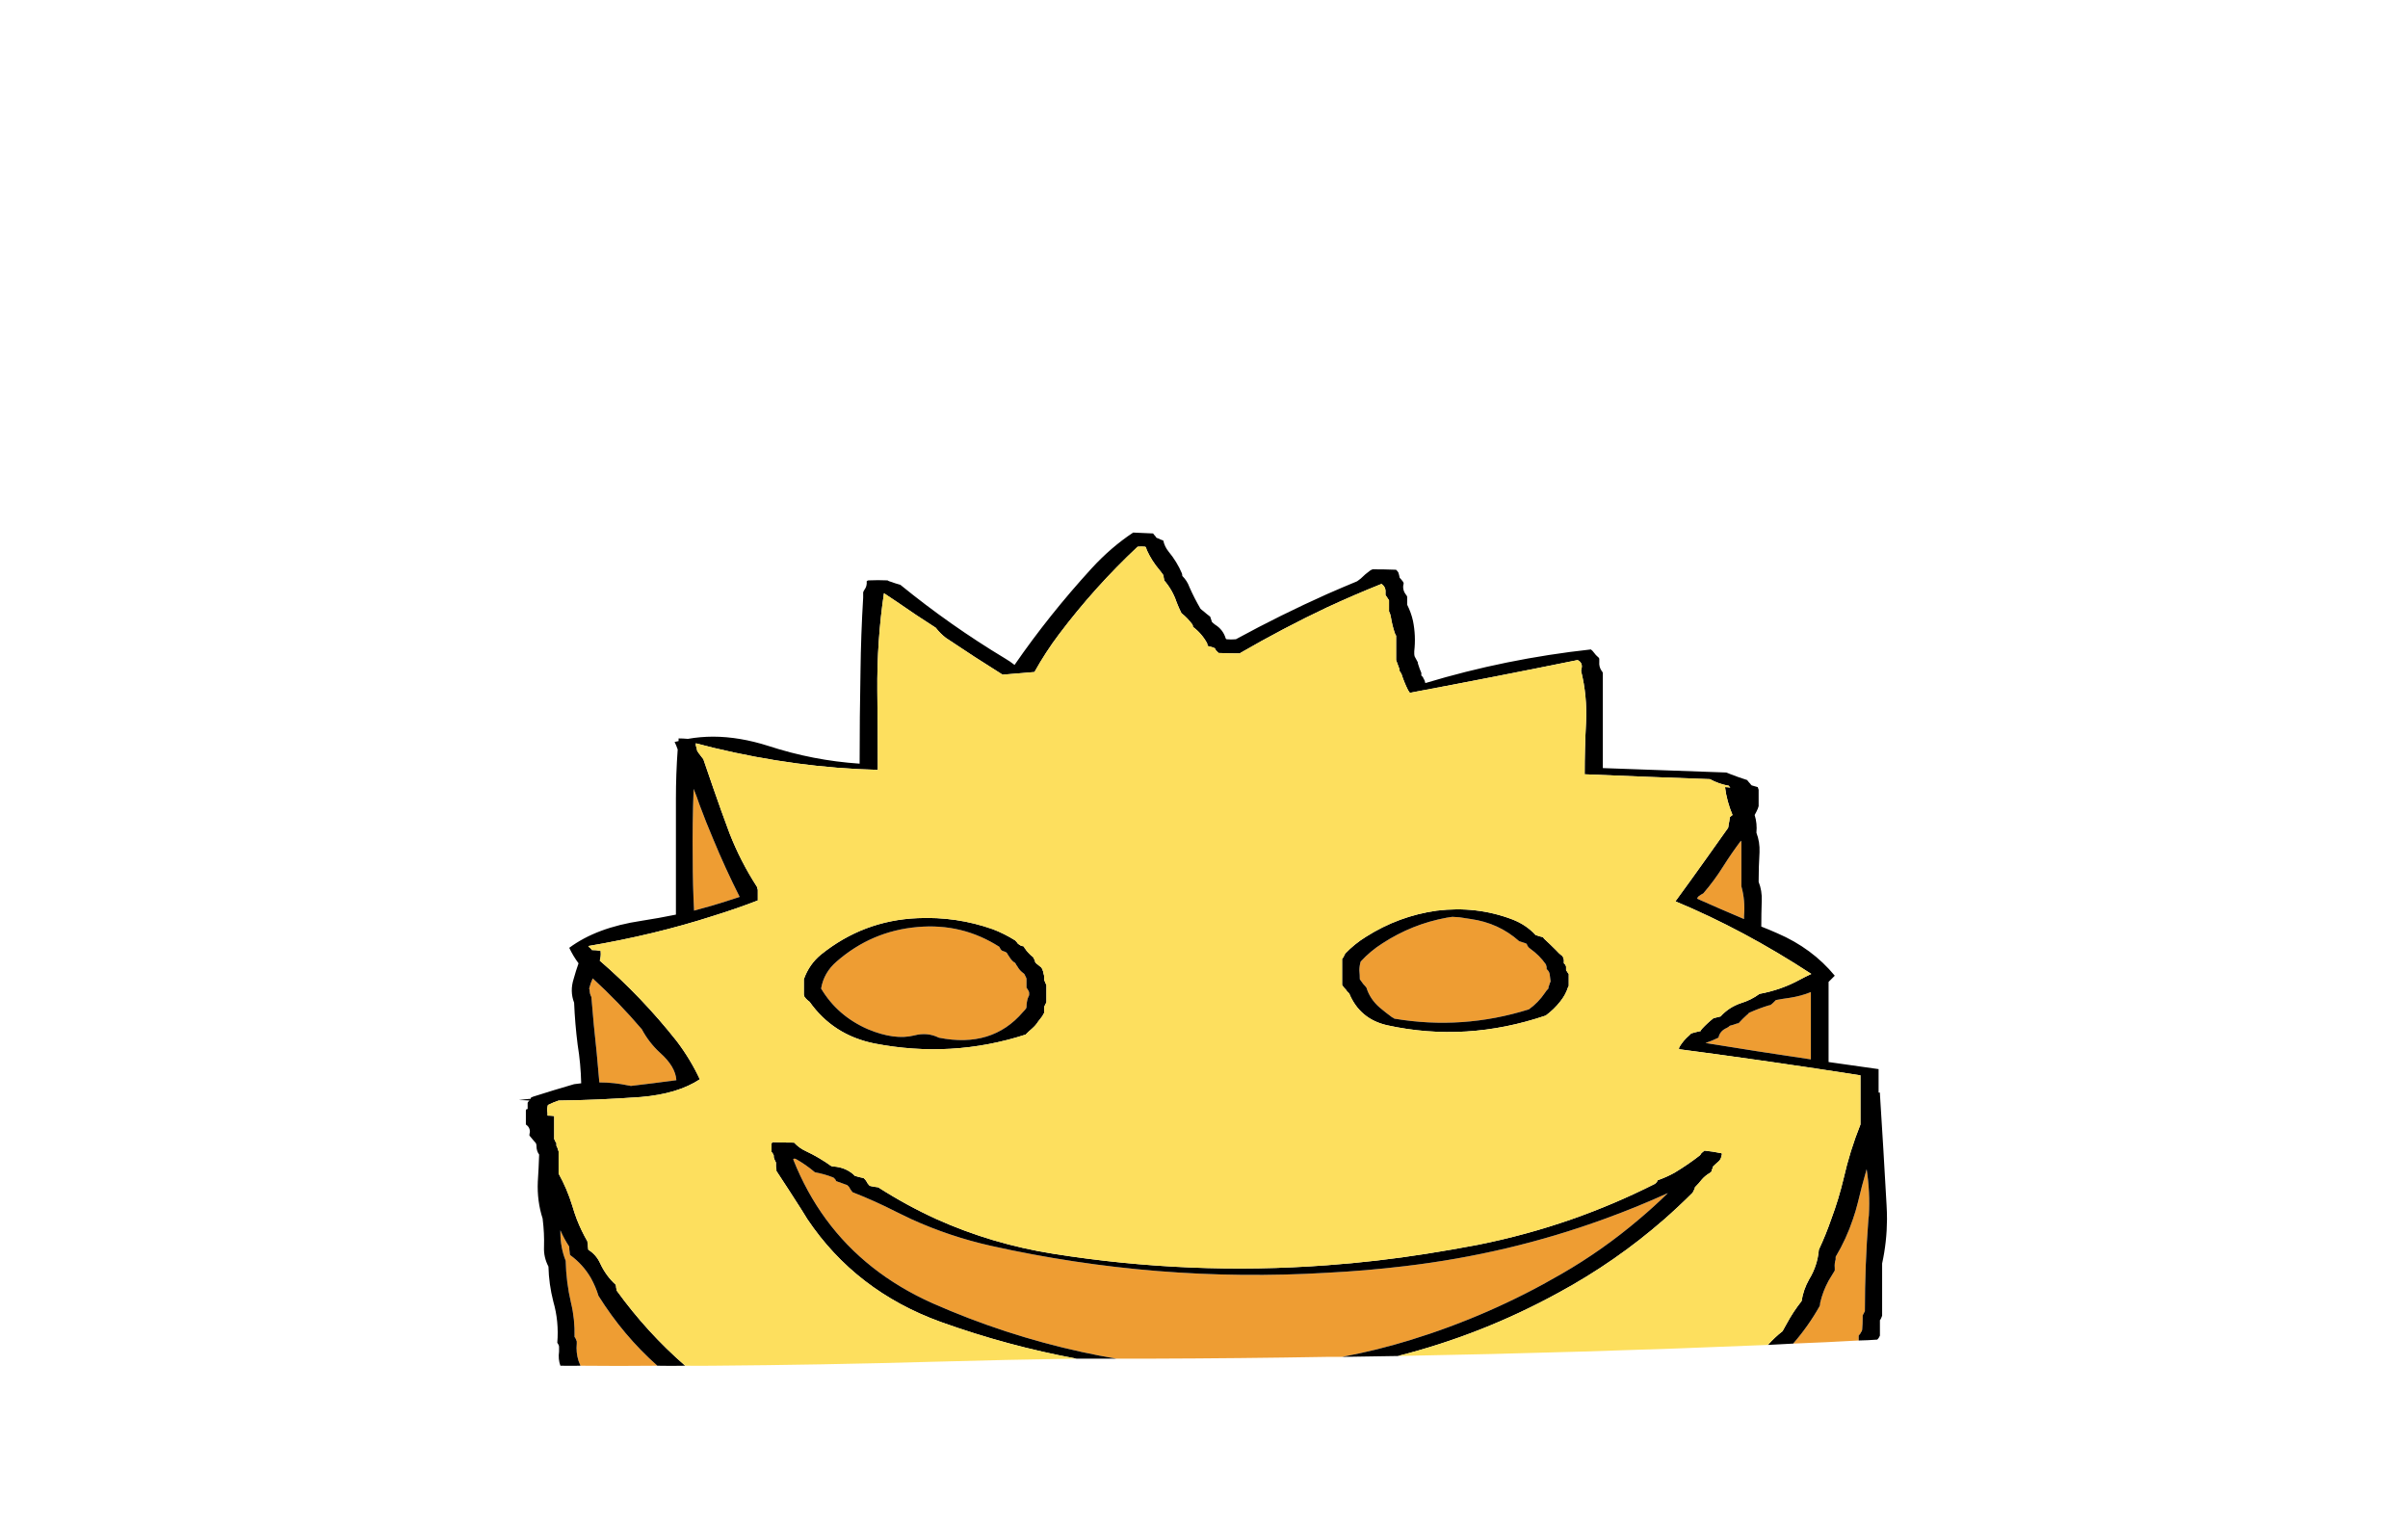 
<svg viewBox="0 0 272 172" height="172px" width="272px" y="0px" x="0px" preserveAspectRatio="none" xmlns:xlink="http://www.w3.org/1999/xlink" version="1.1" xmlns="http://www.w3.org/2000/svg">
<defs></defs>

<g id="Layer_2">
<g>
<g>
<g>
<path d="M 63.3 138.95
Q 63.3 139.1 63.3 139.2 63.3 140.9 63.9 142.4 63.95 144.8 64.5 147.15 64.95 149 64.9 151 65 151.1 65.05 151.25 65.1 151.35 65.15 151.5 65.15 151.6 65.15 151.75 65.05 152.75 65.35 153.7 65.45 153.95 65.55 154.2 65.55 154.231 65.55 154.25 69.896 154.297 74.25 154.25 70.405 150.833 67.6 146.35 67.3 145.35 66.75 144.35 65.85 142.8 64.4 141.75 64.35 141.6 64.35 141.45 64.3 141.15 64.3 140.8 63.7 139.9 63.3 138.95
M 185.15 137.7
Q 186.832 136.289 188.4 134.75 184.841 136.371 181.15 137.7 170.386 141.619 158.7 143 154.289 143.53 149.9 143.75 130.701 144.892 111.9 140.7 107.259 139.655 102.95 137.7 102.127 137.318 101.3 136.9 98.75 135.6 96.3 134.65 96.05 134.35 95.9 134.05 95.8 133.95 95.7 133.85 95.15 133.65 94.45 133.4 94.4 133.3 94.35 133.2 94.25 133.1 94.15 133 93.15 132.6 92.05 132.4 91.05 131.55 89.9 130.9 89.65 130.8 89.6 130.95 91.075 134.663 93.3 137.7 97.796 143.824 105.35 147.2 113.5 150.8 122.2 152.7 124.156 153.131 126.1 153.45 128.137 153.45 130.15 153.45 140.04 153.42 149.9 153.25 150.763 153.263 151.6 153.25 155.495 152.523 159.3 151.35 168.25 148.6 176.35 143.9 181.051 141.193 185.15 137.7
M 210.85 132.05
Q 210.3 133.95 209.85 135.85 209.618 136.792 209.3 137.7 208.557 139.926 207.35 141.95 207.35 142.1 207.35 142.25 207.2 142.7 207.25 143.2 207.25 143.35 207.25 143.5 206.9 144.05 206.55 144.65 205.9 145.85 205.6 147.15 205.6 147.35 205.55 147.5 204.269 149.782 202.55 151.75 206.261 151.611 209.95 151.4 209.95 151.141 209.95 150.85 210.05 150.7 210.15 150.6 210.2 150.45 210.3 150.35 210.35 150.2 210.35 150.1 210.4 149.5 210.4 148.85 210.4 148.75 210.4 148.6 210.4 148.5 210.5 148.4 210.55 148.25 210.65 148.1 210.65 142.9 211.05 137.7 211.083 137.5 211.1 137.3 211.25 134.65 210.85 132.05
M 113.75 107.65
Q 113.65 107.55 113.55 107.5 113.35 107.45 113.15 107.35 113.05 107.25 113 107.15 112.9 107.05 112.9 106.95 108.7 104.25 103.65 104.7 98.45 105.15 94.5 108.6 93.05 109.85 92.75 111.65 94.6 114.75 98.05 116.25 101.05 117.5 103.25 116.95 104.75 116.55 106.05 117.2 112.05 118.4 115.55 114.3 115.75 114.1 115.9 113.9 115.95 113.8 115.95 113.7 115.95 113.45 116 113.15 116.05 112.8 116.2 112.5 116.25 112.45 116.25 112.35 116.25 112.25 116.25 112.15 116.25 112.05 116.2 111.95 116.1 111.75 115.95 111.55 115.95 111.45 115.95 111.35 115.95 111.25 115.95 111.15 115.95 110.95 115.95 110.8 115.95 110.7 115.95 110.6 115.95 110.5 115.9 110.4 115.85 110.3 115.8 110.2 115.75 110.1 115.7 110 115.6 109.9 115.45 109.8 115.15 109.55 114.95 109.2 114.8 109 114.7 108.8 114.65 108.7 114.5 108.65 114.2 108.4 114 108.05 113.85 107.85 113.75 107.65
M 172.85 107.15
Q 172.55 106.95 172.45 106.6 172.25 106.5 172.05 106.45 171.85 106.4 171.6 106.3 169.3 104.25 166.15 103.8 165.513 103.709 164.85 103.6 164.463 103.589 164.05 103.55 163.738 103.597 163.4 103.65 159.489 104.371 156.15 106.55 154.8 107.4 153.7 108.6 153.55 109.1 153.55 109.6 153.6 110.1 153.6 110.6 153.8 110.85 154 111.15 154.2 111.35 154.35 111.55 154.75 112.85 155.85 113.8 156.5 114.35 157.25 114.9 157.4 114.95 157.5 115.05 165.2 116.35 172.7 114 173.75 113.25 174.5 112.15 174.65 111.9 174.9 111.65 174.9 111.45 175 111.25 175.05 111.05 175.15 110.85 175.1 110.45 175.05 110.05 175 109.7 174.7 109.45 174.7 109.35 174.7 109.25 174.7 109.15 174.65 109.05 174.65 108.95 174.6 108.9 173.9 107.9 172.85 107.15
M 66.55 111.65
Q 66.6 111.75 66.6 111.8 66.6 112.25 66.8 112.6 67.05 115.75 67.4 118.9 67.55 120.6 67.7 122.25 69.35 122.25 71 122.6 71.1 122.6 71.25 122.65 73.8 122.35 76.4 122 76.3 120.45 74.55 118.9 73.3 117.75 72.5 116.25 69.9 113.2 66.95 110.5 66.7 111.05 66.55 111.65
M 80.55 94.75
Q 79.737 92.841 79 90.85 78.7 89.95 78.35 89.1 78.2 93.05 78.25 97 78.25 99.95 78.4 102.85 79.479 102.559 80.55 102.25 82.059 101.797 83.55 101.3 81.94 98.112 80.55 94.75
M 204.55 114.5
Q 204.55 113.3 204.55 112.05 203.45 112.5 202.15 112.7 201.4 112.8 200.6 112.95 200.45 113.1 200.3 113.25 200.15 113.4 200 113.5 199.9 113.55 199.8 113.55 198.65 113.9 197.55 114.4 197.45 114.55 197.3 114.65 196.85 115.05 196.4 115.55 196.3 115.6 196.2 115.6 195.8 115.75 195.4 115.85 195.25 116 195.05 116.1 194.35 116.4 194.15 117.05 194.15 117.15 194.1 117.2 193.4 117.55 192.65 117.8 198.45 118.75 204.55 119.65 204.55 117.1 204.55 114.5
M 196.7 95.2
Q 196.7 95.05 196.65 94.95 195.6 96.35 194.65 97.85 193.65 99.45 192.4 100.9 192.1 101.05 191.85 101.25 191.75 101.35 191.7 101.5 194.05 102.55 197 103.8 197 103.6 197 103.45 197.15 101.7 196.7 100.1 196.7 99.2 196.7 98.35 196.7 96.75 196.7 95.2 Z" stroke="none" fill="#EE9D33"></path>

<path d="M 177.55 137.7
Q 172.364 139.512 166.9 140.6 164 141.15 161.15 141.6 155.521 142.492 149.9 142.9 134.398 144.058 118.95 141.6 112.047 140.503 105.8 137.7 102.412 136.158 99.2 134.1 98.75 134.05 98.3 133.95 98.2 133.9 98.15 133.85 98.1 133.75 98 133.65 97.9 133.45 97.75 133.25 97.65 133.15 97.55 133.05 97.25 133 96.9 132.9 96.75 132.85 96.55 132.8 96.45 132.7 96.35 132.6 95.45 131.85 94.2 131.75 94.05 131.75 93.9 131.7 92.5 130.7 91 130 90.25 129.65 89.7 129.05 88.5 129.05 87.25 129 87.2 129.05 87.15 129.15 87.15 129.2 87.15 129.3 87.15 129.4 87.15 129.5 87.15 129.7 87.15 129.9 87.15 130 87.15 130.1 87.25 130.2 87.3 130.3 87.35 130.4 87.4 130.5 87.4 130.6 87.4 130.7 87.45 130.9 87.55 131.1 87.6 131.2 87.65 131.3 87.65 131.4 87.65 131.5 87.65 131.6 87.65 131.7 87.65 131.9 87.7 132.05 87.7 132.15 87.7 132.25 89.15 134.45 90.55 136.65 90.878 137.184 91.2 137.7 96.659 145.821 106.25 149.3 113.844 152.025 121.6 153.45 123.862 153.463 126.1 153.45 124.156 153.131 122.2 152.7 113.5 150.8 105.35 147.2 97.796 143.824 93.3 137.7 91.075 134.663 89.6 130.95 89.65 130.8 89.9 130.9 91.05 131.55 92.05 132.4 93.15 132.6 94.15 133 94.25 133.1 94.35 133.2 94.4 133.3 94.45 133.4 95.15 133.65 95.7 133.85 95.8 133.95 95.9 134.05 96.05 134.35 96.3 134.65 98.75 135.6 101.3 136.9 102.127 137.318 102.95 137.7 107.259 139.655 111.9 140.7 130.701 144.892 149.9 143.75 154.289 143.53 158.7 143 170.386 141.619 181.15 137.7 184.841 136.371 188.4 134.75 186.832 136.289 185.15 137.7 181.051 141.193 176.35 143.9 168.25 148.6 159.3 151.35 155.495 152.523 151.6 153.25 154.763 153.204 157.9 153.15 167.406 150.74 176.05 146 182.51 142.501 188 137.7 189.641 136.259 191.2 134.7 191.25 134.6 191.3 134.5 191.35 134.4 191.4 134.3 191.45 134.2 191.45 134.1 191.9 133.65 192.25 133.2 192.6 132.8 193.1 132.5 193.2 132.45 193.3 132.35 193.35 132.25 193.35 132.15 193.4 132.05 193.45 131.95 193.45 131.85 193.5 131.75 193.8 131.45 194.1 131.2 194.4 130.95 194.45 130.55 194.5 130.45 194.5 130.35 194.5 130.25 194.45 130.25 193.5 130.05 192.5 129.95
L 192.5 130
Q 192.4 130.05 192.3 130.15 192.2 130.2 192.15 130.3 192.1 130.4 192 130.5 190.65 131.55 189.15 132.45 188.25 132.95 187.25 133.3 187.2 133.4 187.15 133.5 187.05 133.6 186.95 133.7 182.371 136.014 177.55 137.7
M 115.15 106.7
Q 115.05 106.65 115 106.6 114.9 106.5 114.85 106.4 114.75 106.3 114.65 106.2 113.45 105.45 112.15 104.95 108.05 103.5 103.65 103.7 97.55 103.95 92.75 107.8 91.4 108.9 90.8 110.6 90.8 110.7 90.8 110.8 90.8 111.05 90.8 111.35 90.8 111.45 90.8 111.55 90.8 111.65 90.8 111.75 90.8 111.95 90.8 112.15 90.8 112.25 90.8 112.35 90.85 112.45 90.85 112.55 90.95 112.65 91 112.75 91.1 112.85 91.2 112.95 91.35 113.05 91.45 113.15 94.1 116.9 98.75 117.85 107.5 119.55 115.85 116.85 116.2 116.5 116.6 116.15 117 115.8 117.25 115.4 117.5 115.05 117.75 114.75 117.8 114.65 117.85 114.55 117.9 114.5 117.95 114.4 117.95 114.3 117.95 114.2 117.95 114.1 117.95 114 117.95 113.9 117.95 113.8 117.95 113.7 118 113.6 118.05 113.5 118.1 113.4 118.15 113.3 118.2 113.2 118.2 113.1 118.2 113 118.2 112.7 118.2 112.4 118.2 112.3 118.2 112.2 118.2 112.1 118.2 112 118.2 111.8 118.2 111.65 118.2 111.55 118.2 111.45 118.2 111.35 118.2 111.25 118.15 111.15 118.1 111.05 118.05 110.95 118 110.8 117.95 110.75 117.95 110.65 117.95 110.55 117.95 110.45 117.95 110.35 117.95 110.25 117.9 110.05 117.85 109.85 117.85 109.75 117.8 109.65 117.75 109.55 117.75 109.45 117.65 109.35 117.6 109.25 117.5 109.15 117.35 109.05 117.25 108.95 117.15 108.9 117.05 108.8 116.95 108.7 116.9 108.6 116.9 108.5 116.85 108.4 116.8 108.3 116.75 108.2 116.7 108.1 116.55 108 116.45 107.9 116.35 107.8 116.25 107.7 116.05 107.5 115.9 107.3 115.85 107.2 115.75 107.1 115.7 107 115.65 106.9 115.5 106.85 115.3 106.8 115.2 106.75 115.15 106.7
M 113.55 107.5
Q 113.65 107.55 113.75 107.65 113.85 107.85 114 108.05 114.2 108.4 114.5 108.65 114.65 108.7 114.7 108.8 114.8 109 114.95 109.2 115.15 109.55 115.45 109.8 115.6 109.9 115.7 110 115.75 110.1 115.8 110.2 115.85 110.3 115.9 110.4 115.95 110.5 115.95 110.6 115.95 110.7 115.95 110.8 115.95 110.95 115.95 111.15 115.95 111.25 115.95 111.35 115.95 111.45 115.95 111.55 116.1 111.75 116.2 111.95 116.25 112.05 116.25 112.15 116.25 112.25 116.25 112.35 116.25 112.45 116.2 112.5 116.05 112.8 116 113.15 115.95 113.45 115.95 113.7 115.95 113.8 115.9 113.9 115.75 114.1 115.55 114.3 112.05 118.4 106.05 117.2 104.75 116.55 103.25 116.95 101.05 117.5 98.05 116.25 94.6 114.75 92.75 111.65 93.05 109.85 94.5 108.6 98.45 105.15 103.65 104.7 108.7 104.25 112.9 106.95 112.9 107.05 113 107.15 113.05 107.25 113.15 107.35 113.35 107.45 113.55 107.5
M 176.5 108
Q 176.1 107.7 175.75 107.3 175.1 106.65 174.45 106.05 174.35 105.95 174.3 105.85 174.1 105.8 173.9 105.75 173.75 105.7 173.6 105.65 173.5 105.65 173.45 105.6 172.4 104.45 170.85 103.85 166.8 102.3 162.3 102.85 158 103.45 154.3 105.8 153 106.6 151.95 107.7 151.9 107.8 151.85 107.9 151.8 108 151.75 108.1 151.7 108.2 151.6 108.3 151.6 108.7 151.6 109.05 151.6 109.55 151.6 110.05 151.6 110.55 151.6 111.05 151.6 111.15 151.6 111.25 151.8 111.55 152.05 111.8 152.1 111.9 152.2 112 152.3 112.1 152.4 112.2 153.6 115.1 156.7 115.8 165.6 117.75 174.6 114.7 175.55 114 176.25 113.1 176.85 112.35 177.1 111.55 177.15 111.45 177.2 111.35 177.2 111.25 177.2 111.15 177.2 110.9 177.2 110.6 177.2 110.4 177.2 110.2 177.2 110.1 177.2 110 177.1 109.9 177.05 109.8 177 109.7 176.9 109.6 176.9 109.4 176.9 109.2 176.9 109.1 176.85 109.05 176.8 108.9 176.65 108.8 176.65 108.6 176.65 108.4 176.6 108.3 176.6 108.2 176.55 108.1 176.5 108
M 172.45 106.6
Q 172.55 106.95 172.85 107.15 173.9 107.9 174.6 108.9 174.65 108.95 174.65 109.05 174.7 109.15 174.7 109.25 174.7 109.35 174.7 109.45 175 109.7 175.05 110.05 175.1 110.45 175.15 110.85 175.05 111.05 175 111.25 174.9 111.45 174.9 111.65 174.65 111.9 174.5 112.15 173.75 113.25 172.7 114 165.2 116.35 157.5 115.05 157.4 114.95 157.25 114.9 156.5 114.35 155.85 113.8 154.75 112.85 154.35 111.55 154.2 111.35 154 111.15 153.8 110.85 153.6 110.6 153.6 110.1 153.55 109.6 153.55 109.1 153.7 108.6 154.8 107.4 156.15 106.55 159.489 104.371 163.4 103.65 163.738 103.597 164.05 103.55 164.463 103.589 164.85 103.6 165.513 103.709 166.15 103.8 169.3 104.25 171.6 106.3 171.85 106.4 172.05 106.45 172.25 106.5 172.45 106.6
M 180 73.65
Q 179.9 73.5 179.7 73.35 170.1 74.4 161 77.15 160.95 76.85 160.8 76.65 160.75 76.45 160.55 76.3 160.55 76.15 160.55 76 160.35 75.55 160.2 75.05 160.15 74.95 160.15 74.8 159.95 74.45 159.8 74.15 159.75 74 159.75 73.85 159.75 73.7 159.75 73.55 159.95 71.8 159.6 70.1 159.4 69.2 158.95 68.3 158.95 68 158.95 67.7 158.95 67.55 158.95 67.4 158.9 67.25 158.8 67.15 158.45 66.7 158.5 66.15 158.55 66 158.55 65.85 158.5 65.7 158.4 65.6 158.25 65.4 158.1 65.25 158.05 64.95 157.95 64.65 157.85 64.5 157.7 64.35 156.4 64.3 155.05 64.3 154.9 64.35 154.75 64.45 154.2 64.85 153.7 65.35 153.5 65.5 153.3 65.65 151.591 66.358 149.9 67.1 144.664 69.441 139.6 72.2 139.05 72.25 138.55 72.2 138.5 72.2 138.45 72.1 138.15 71.1 137.25 70.55 137.05 70.4 136.9 70.25 136.85 70.1 136.8 69.95 136.75 69.8 136.7 69.65 136.3 69.35 135.9 69 135.75 68.9 135.6 68.75 134.9 67.55 134.35 66.3 134.1 65.6 133.55 65.05 133.55 64.9 133.5 64.75 132.95 63.45 132 62.3 131.55 61.75 131.4 61.05 131.1 60.95 130.8 60.8 130.75 60.8 130.65 60.75 130.55 60.65 130.5 60.55 130.35 60.4 130.25 60.25 129.15 60.2 128 60.15 125.5 61.8 123.3 64.2 118.5 69.45 114.6 75.1 114.1 74.7 113.5 74.35 107.35 70.65 101.7 66.05 101.15 65.9 100.6 65.7 100.4 65.65 100.25 65.55 99.2 65.5 98.1 65.55 98 65.55 97.9 65.65 97.95 66.2 97.65 66.6 97.55 66.75 97.5 66.9 97.5 67.2 97.5 67.5 97.25 71.65 97.2 75.8 97.1 81 97.1 86.25 91.85 85.9 86.8 84.25 83.539 83.208 80.55 83.2 79.093 83.204 77.7 83.45 77.15 83.4 76.65 83.4 76.65 83.55 76.65 83.7 76.4 83.75 76.2 83.8 76.4 84.2 76.55 84.65 76.35 87.4 76.35 90.2 76.35 96.75 76.35 103.3 74.4 103.7 72.45 104 67.4 104.75 64.3 107.05 64.75 108 65.35 108.8 65.05 109.65 64.8 110.55 64.35 111.95 64.85 113.25 64.95 115.65 65.25 118 65.6 120.15 65.65 122.35 65.25 122.4 64.85 122.45 62.6 123.1 60.25 123.85 60.15 123.9 60 123.95 59.95 124 59.95 124.1 59.25 124.15 58.6 124.25 59.2 124.25 59.85 124.3 59.8 124.3 59.75 124.35 59.65 124.45 59.6 124.55 59.6 124.65 59.6 124.75 59.6 124.85 59.6 124.95 59.6 125.05 59.6 125.15 59.6 125.2 59.6 125.25 59.55 125.25 59.45 125.3 59.4 125.3 59.4 125.45 59.4 125.6 59.4 125.75 59.4 126.25 59.4 126.7 59.4 126.85 59.4 127 59.9 127.35 59.85 127.9 59.8 128.05 59.8 128.25 60.05 128.55 60.3 128.85 60.45 129 60.55 129.15 60.6 129.3 60.6 129.45 60.6 130 60.9 130.4 60.85 131.95 60.75 133.45 60.65 135.65 61.3 137.65 61.303 137.675 61.3 137.7 61.499 139.275 61.45 140.85 61.4 142 61.95 143.05 62 145.05 62.5 147 63.15 149.25 62.95 151.65 63 151.75 63.1 151.9 63.15 152 63.15 152.15 63.15 152.4 63.15 152.65 63.028 153.504 63.3 154.25 64.442 154.268 65.55 154.25 65.55 154.231 65.55 154.2 65.45 153.95 65.35 153.7 65.05 152.75 65.15 151.75 65.15 151.6 65.15 151.5 65.1 151.35 65.05 151.25 65 151.1 64.9 151 64.95 149 64.5 147.15 63.95 144.8 63.9 142.4 63.3 140.9 63.3 139.2 63.3 139.1 63.3 138.95 63.7 139.9 64.3 140.8 64.3 141.15 64.35 141.45 64.35 141.6 64.4 141.75 65.85 142.8 66.75 144.35 67.3 145.35 67.6 146.35 70.405 150.833 74.25 154.25 75.852 154.283 77.4 154.25 73.073 150.491 69.65 145.75 69.65 145.6 69.6 145.45 69.6 145.3 69.55 145.1 68.45 144.1 67.8 142.7 67.35 141.7 66.45 141.15 66.4 140.8 66.4 140.5 66.35 140.35 66.35 140.2 65.65 138.991 65.15 137.7 64.868 136.963 64.65 136.2 64.05 134.25 63.1 132.55 63.1 132.2 63.1 131.9 63.1 131.15 63.1 130.4 63.1 130.2 63.1 130.05 63.05 129.9 63 129.75 62.95 129.55 62.85 129.4 62.85 129.25 62.85 129.1 62.75 129 62.7 128.85 62.65 128.75 62.6 128.65 62.6 128.4 62.6 128.15 62.6 127.3 62.6 126.4 62.6 126.3 62.6 126.15
L 62.6 126.05
Q 62.2 126 61.85 126 61.85 125.9 61.85 125.8 61.85 125.6 61.8 125.4 61.8 125.2 61.85 125 61.85 124.9 61.9 124.8 62.5 124.5 63.1 124.3 67.55 124.25 72.4 123.9 76.55 123.55 79.05 121.9 78 119.65 76.45 117.6 72.5 112.6 67.75 108.5 67.9 108 67.85 107.5
L 67.85 107.4
Q 67.35 107.3 66.85 107.3 66.8 107.2 66.7 107.1 66.55 107 66.45 106.85 73.902 105.59 80.55 103.45 83.136 102.652 85.6 101.7 85.6 101.55 85.6 101.4 85.6 100.95 85.6 100.5 85.55 100.3 85.5 100.15 83.65 97.3 82.4 94.1 81.446 91.547 80.55 88.95 79.989 87.367 79.45 85.75 79.2 85.45 78.95 85.1 78.85 84.95 78.75 84.8 78.7 84.5 78.6 84.2
L 78.6 84.15
Q 78.6 84.05 78.6 83.95 79.577 84.207 80.55 84.45 89.994 86.723 99.15 86.95 99.15 86.65 99.15 86.35 99.15 82.2 99.1 78.05 99.05 72.35 99.85 67 100.6 67.5 101.35 68 103.5 69.5 105.7 70.9 106.2 71.55 106.85 72.05 110.05 74.2 113.25 76.2 115.05 76.05 116.85 75.9 118.1 73.65 119.65 71.6 123.65 66.3 128.5 61.75 128.95 61.7 129.35 61.75 129.4 61.75 129.45 61.85 129.5 62.05 129.55 62.15 130.1 63.35 130.95 64.35 131.2 64.65 131.4 64.95 131.45 65.1 131.45 65.25 131.5 65.4 131.5 65.55 132.45 66.65 132.9 68 133.15 68.65 133.45 69.25 134.15 69.8 134.7 70.55 134.75 70.65 134.75 70.8 135.75 71.55 136.35 72.65 136.4 72.8 136.4 72.95 136.75 73.05 137.1 73.15 137.2 73.2 137.25 73.25 137.3 73.35 137.35 73.45 137.5 73.6 137.65 73.75 138.85 73.8 140.1 73.8
L 140.1 73.75
Q 144.99 70.92 149.9 68.6 152.971 67.181 156.05 65.95 156.55 66.3 156.5 66.9 156.5 67.05 156.5 67.2 156.6 67.35 156.7 67.5 156.8 67.65 156.9 67.8 156.9 68.25 156.9 68.75 156.9 68.9 156.9 69.05 157.05 69.35 157.1 69.65 157.25 70.6 157.55 71.5 157.6 71.65 157.7 71.8 157.7 72.25 157.7 72.75 157.7 73.5 157.7 74.25 157.7 74.4 157.7 74.55 157.9 75.05 158.05 75.5 158.1 75.65 158.1 75.8 158.2 75.95 158.3 76.1 158.6 77.05 159.05 77.95 159.15 78.1 159.25 78.25 168.85 76.45 178.2 74.55 178.8 74.85 178.65 75.5 178.6 75.65 178.6 75.8 179.3 78.6 179.15 81.65 179 84.55 179 87.45 186.05 87.75 193.15 88 194.15 88.55 195.3 88.75
L 195.3 88.8
Q 195.35 88.85 195.45 88.95 195.15 88.9 194.85 88.9 195.05 90.5 195.7 92.05 195.55 92.15 195.4 92.3 195.35 92.75 195.25 93.2 195.25 93.35 195.2 93.5 193.95 95.25 192.75 96.95 190.9 99.55 189.25 101.8 196.95 105 204.6 110 203.85 110.35 203.3 110.65 201.2 111.8 198.75 112.25 197.8 112.95 196.65 113.3 195.3 113.75 194.35 114.8 193.95 114.9 193.55 115 192.85 115.55 192.25 116.2 192.15 116.3 192.1 116.45 191.6 116.55 191.1 116.7 191.05 116.7 191 116.75 190.9 116.85 190.8 116.95 190.15 117.5 189.7 118.25 189.65 118.35 189.65 118.5 199.9 119.85 210.15 121.45 210.15 121.6 210.15 121.8 210.15 123.45 210.15 125.15 210.15 126.1 210.15 127 208.95 130 208.25 133.1 207.689 135.455 206.85 137.7 206.241 139.459 205.45 141.15 205.3 142.95 204.35 144.5 203.7 145.65 203.5 146.95 202.55 148.15 201.85 149.45 201.6 149.9 201.35 150.35 200.457 151.045 199.7 151.9 201.148 151.84 202.55 151.75 204.269 149.782 205.55 147.5 205.6 147.35 205.6 147.15 205.9 145.85 206.55 144.65 206.9 144.05 207.25 143.5 207.25 143.35 207.25 143.2 207.2 142.7 207.35 142.25 207.35 142.1 207.35 141.95 208.557 139.926 209.3 137.7 209.618 136.792 209.85 135.85 210.3 133.95 210.85 132.05 211.25 134.65 211.1 137.3 211.083 137.5 211.05 137.7 210.65 142.9 210.65 148.1 210.55 148.25 210.5 148.4 210.4 148.5 210.4 148.6 210.4 148.75 210.4 148.85 210.4 149.5 210.35 150.1 210.35 150.2 210.3 150.35 210.2 150.45 210.15 150.6 210.05 150.7 209.95 150.85 209.95 151.141 209.95 151.4 211.007 151.379 212.05 151.3 212.165 151.191 212.25 151.05 212.3 150.95 212.35 150.85 212.35 150.7 212.35 150.6 212.35 149.95 212.35 149.35 212.35 149.25 212.35 149.1 212.45 149 212.5 148.85 212.55 148.75 212.6 148.6 212.6 147 212.6 145.4 212.6 144.05 212.6 142.7 213.134 140.258 213.15 137.7 213.147 136.906 213.1 136.1 212.75 129.8 212.35 123.55 212.35 123.45 212.35 123.4 212.25 123.4 212.2 123.4 212.2 122.1 212.2 120.75 209.35 120.35 206.55 119.95 206.55 118.05 206.55 116.15 206.55 113.5 206.55 110.9 206.9 110.55 207.25 110.2 204.7 107.1 200.75 105.4 199.85 105 198.95 104.65 198.95 103.2 199 101.75 199.05 100.6 198.65 99.6 198.65 97.9 198.75 96.25 198.8 95.1 198.4 94.05 198.5 93 198.2 92.05 198.4 91.7 198.55 91.35 198.6 91.2 198.65 91.05 198.65 90.75 198.65 90.45 198.65 89.85 198.65 89.2 198.6 89.05 198.55 88.9 198.2 88.8 197.85 88.7 197.85 88.65 197.8 88.65 197.7 88.5 197.55 88.35 197.45 88.25 197.35 88.1 196.4 87.8 195.5 87.45 195.25 87.35 195 87.25 188 87 181.05 86.75 181.05 84 181.05 81.25 181.05 78.6 181.05 76 181 75.85 180.9 75.75 180.6 75.3 180.65 74.75 180.65 74.6 180.65 74.45 180.65 74.3 180.55 74.25 180.25 74 180 73.65
M 196.65 94.95
Q 196.7 95.05 196.7 95.2 196.7 96.75 196.7 98.35 196.7 99.2 196.7 100.1 197.15 101.7 197 103.45 197 103.6 197 103.8 194.05 102.55 191.7 101.5 191.75 101.35 191.85 101.25 192.1 101.05 192.4 100.9 193.65 99.45 194.65 97.85 195.6 96.35 196.65 94.95
M 204.55 112.05
Q 204.55 113.3 204.55 114.5 204.55 117.1 204.55 119.65 198.45 118.75 192.65 117.8 193.4 117.55 194.1 117.2 194.15 117.15 194.15 117.05 194.35 116.4 195.05 116.1 195.25 116 195.4 115.85 195.8 115.75 196.2 115.6 196.3 115.6 196.4 115.55 196.85 115.05 197.3 114.65 197.45 114.55 197.55 114.4 198.65 113.9 199.8 113.55 199.9 113.55 200 113.5 200.15 113.4 200.3 113.25 200.45 113.1 200.6 112.95 201.4 112.8 202.15 112.7 203.45 112.5 204.55 112.05
M 79 90.85
Q 79.737 92.841 80.55 94.75 81.94 98.112 83.55 101.3 82.059 101.797 80.55 102.25 79.479 102.559 78.4 102.85 78.25 99.95 78.25 97 78.2 93.05 78.35 89.1 78.7 89.95 79 90.85
M 66.6 111.8
Q 66.6 111.75 66.55 111.65 66.7 111.05 66.95 110.5 69.9 113.2 72.5 116.25 73.3 117.75 74.55 118.9 76.3 120.45 76.4 122 73.8 122.35 71.25 122.65 71.1 122.6 71 122.6 69.35 122.25 67.7 122.25 67.55 120.6 67.4 118.9 67.05 115.75 66.8 112.6 66.6 112.25 66.6 111.8 Z" stroke="none" fill="#000000"></path>

<path d="M 178.65 75.5
Q 178.8 74.85 178.2 74.55 168.85 76.45 159.25 78.25 159.15 78.1 159.05 77.95 158.6 77.05 158.3 76.1 158.2 75.95 158.1 75.8 158.1 75.65 158.05 75.5 157.9 75.05 157.7 74.55 157.7 74.4 157.7 74.25 157.7 73.5 157.7 72.75 157.7 72.25 157.7 71.8 157.6 71.65 157.55 71.5 157.25 70.6 157.1 69.65 157.05 69.35 156.9 69.05 156.9 68.9 156.9 68.75 156.9 68.25 156.9 67.8 156.8 67.65 156.7 67.5 156.6 67.35 156.5 67.2 156.5 67.05 156.5 66.9 156.55 66.3 156.05 65.95 152.971 67.181 149.9 68.6 144.99 70.92 140.1 73.75
L 140.1 73.8
Q 138.85 73.8 137.65 73.75 137.5 73.6 137.35 73.45 137.3 73.35 137.25 73.25 137.2 73.2 137.1 73.15 136.75 73.05 136.4 72.95 136.4 72.8 136.35 72.65 135.75 71.55 134.75 70.8 134.75 70.65 134.7 70.55 134.15 69.8 133.45 69.25 133.15 68.65 132.9 68 132.45 66.65 131.5 65.55 131.5 65.4 131.45 65.25 131.45 65.1 131.4 64.95 131.2 64.65 130.95 64.35 130.1 63.35 129.55 62.15 129.5 62.05 129.45 61.85 129.4 61.75 129.35 61.75 128.95 61.7 128.5 61.75 123.65 66.3 119.65 71.6 118.1 73.65 116.85 75.9 115.05 76.05 113.25 76.2 110.05 74.2 106.85 72.05 106.2 71.55 105.7 70.9 103.5 69.5 101.35 68 100.6 67.5 99.85 67 99.05 72.35 99.1 78.05 99.15 82.2 99.15 86.35 99.15 86.65 99.15 86.95 89.994 86.723 80.55 84.45 79.577 84.207 78.6 83.95 78.6 84.05 78.6 84.15
L 78.6 84.2
Q 78.7 84.5 78.75 84.8 78.85 84.95 78.95 85.1 79.2 85.45 79.45 85.75 79.989 87.367 80.55 88.95 81.446 91.547 82.4 94.1 83.65 97.3 85.5 100.15 85.55 100.3 85.6 100.5 85.6 100.95 85.6 101.4 85.6 101.55 85.6 101.7 83.136 102.652 80.55 103.45 73.902 105.59 66.45 106.85 66.55 107 66.7 107.1 66.8 107.2 66.85 107.3 67.35 107.3 67.85 107.4
L 67.85 107.5
Q 67.9 108 67.75 108.5 72.5 112.6 76.45 117.6 78 119.65 79.05 121.9 76.55 123.55 72.4 123.9 67.55 124.25 63.1 124.3 62.5 124.5 61.9 124.8 61.85 124.9 61.85 125 61.8 125.2 61.8 125.4 61.85 125.6 61.85 125.8 61.85 125.9 61.85 126 62.2 126 62.6 126.05
L 62.6 126.15
Q 62.6 126.3 62.6 126.4 62.6 127.3 62.6 128.15 62.6 128.4 62.6 128.65 62.65 128.75 62.7 128.85 62.75 129 62.85 129.1 62.85 129.25 62.85 129.4 62.95 129.55 63 129.75 63.05 129.9 63.1 130.05 63.1 130.2 63.1 130.4 63.1 131.15 63.1 131.9 63.1 132.2 63.1 132.55 64.05 134.25 64.65 136.2 64.868 136.963 65.15 137.7 65.65 138.991 66.35 140.2 66.35 140.35 66.4 140.5 66.4 140.8 66.45 141.15 67.35 141.7 67.8 142.7 68.45 144.1 69.55 145.1 69.6 145.3 69.6 145.45 69.65 145.6 69.65 145.75 73.073 150.491 77.4 154.25 78.985 154.267 80.55 154.25 92.873 154.157 105.5 153.8 113.539 153.571 121.6 153.45 113.844 152.025 106.25 149.3 96.659 145.821 91.2 137.7 90.878 137.184 90.55 136.65 89.15 134.45 87.7 132.25 87.7 132.15 87.7 132.05 87.65 131.9 87.65 131.7 87.65 131.6 87.65 131.5 87.65 131.4 87.65 131.3 87.6 131.2 87.55 131.1 87.45 130.9 87.4 130.7 87.4 130.6 87.4 130.5 87.35 130.4 87.3 130.3 87.25 130.2 87.15 130.1 87.15 130 87.15 129.9 87.15 129.7 87.15 129.5 87.15 129.4 87.15 129.3 87.15 129.2 87.15 129.15 87.2 129.05 87.25 129 88.5 129.05 89.7 129.05 90.25 129.65 91 130 92.5 130.7 93.9 131.7 94.05 131.75 94.2 131.75 95.45 131.85 96.35 132.6 96.45 132.7 96.55 132.8 96.75 132.85 96.9 132.9 97.25 133 97.55 133.05 97.65 133.15 97.75 133.25 97.9 133.45 98 133.65 98.1 133.75 98.15 133.85 98.2 133.9 98.3 133.95 98.75 134.05 99.2 134.1 102.412 136.158 105.8 137.7 112.047 140.503 118.95 141.6 134.398 144.058 149.9 142.9 155.521 142.492 161.15 141.6 164 141.15 166.9 140.6 172.364 139.512 177.55 137.7 182.371 136.014 186.95 133.7 187.05 133.6 187.15 133.5 187.2 133.4 187.25 133.3 188.25 132.95 189.15 132.45 190.65 131.55 192 130.5 192.1 130.4 192.15 130.3 192.2 130.2 192.3 130.15 192.4 130.05 192.5 130
L 192.5 129.95
Q 193.5 130.05 194.45 130.25 194.5 130.25 194.5 130.35 194.5 130.45 194.45 130.55 194.4 130.95 194.1 131.2 193.8 131.45 193.5 131.75 193.45 131.85 193.45 131.95 193.4 132.05 193.35 132.15 193.35 132.25 193.3 132.35 193.2 132.45 193.1 132.5 192.6 132.8 192.25 133.2 191.9 133.65 191.45 134.1 191.45 134.2 191.4 134.3 191.35 134.4 191.3 134.5 191.25 134.6 191.2 134.7 189.641 136.259 188 137.7 182.51 142.501 176.05 146 167.406 150.74 157.9 153.15 178.894 152.77 199.7 151.9 200.457 151.045 201.35 150.35 201.6 149.9 201.85 149.45 202.55 148.15 203.5 146.95 203.7 145.65 204.35 144.5 205.3 142.95 205.45 141.15 206.241 139.459 206.85 137.7 207.689 135.455 208.25 133.1 208.95 130 210.15 127 210.15 126.1 210.15 125.15 210.15 123.45 210.15 121.8 210.15 121.6 210.15 121.45 199.9 119.85 189.65 118.5 189.65 118.35 189.7 118.25 190.15 117.5 190.8 116.95 190.9 116.85 191 116.75 191.05 116.7 191.1 116.7 191.6 116.55 192.1 116.45 192.15 116.3 192.25 116.2 192.85 115.55 193.55 115 193.95 114.9 194.35 114.8 195.3 113.75 196.65 113.3 197.8 112.95 198.75 112.25 201.2 111.8 203.3 110.65 203.85 110.35 204.6 110 196.95 105 189.25 101.8 190.9 99.55 192.75 96.95 193.95 95.25 195.2 93.5 195.25 93.35 195.25 93.2 195.35 92.75 195.4 92.3 195.55 92.15 195.7 92.05 195.05 90.5 194.85 88.9 195.15 88.9 195.45 88.95 195.35 88.85 195.3 88.8
L 195.3 88.75
Q 194.15 88.55 193.15 88 186.05 87.75 179 87.45 179 84.55 179.15 81.65 179.3 78.6 178.6 75.8 178.6 75.65 178.65 75.5
M 175.75 107.3
Q 176.1 107.7 176.5 108 176.55 108.1 176.6 108.2 176.6 108.3 176.65 108.4 176.65 108.6 176.65 108.8 176.8 108.9 176.85 109.05 176.9 109.1 176.9 109.2 176.9 109.4 176.9 109.6 177 109.7 177.05 109.8 177.1 109.9 177.2 110 177.2 110.1 177.2 110.2 177.2 110.4 177.2 110.6 177.2 110.9 177.2 111.15 177.2 111.25 177.2 111.35 177.15 111.45 177.1 111.55 176.85 112.35 176.25 113.1 175.55 114 174.6 114.7 165.6 117.75 156.7 115.8 153.6 115.1 152.4 112.2 152.3 112.1 152.2 112 152.1 111.9 152.05 111.8 151.8 111.55 151.6 111.25 151.6 111.15 151.6 111.05 151.6 110.55 151.6 110.05 151.6 109.55 151.6 109.05 151.6 108.7 151.6 108.3 151.7 108.2 151.75 108.1 151.8 108 151.85 107.9 151.9 107.8 151.95 107.7 153 106.6 154.3 105.8 158 103.45 162.3 102.85 166.8 102.3 170.85 103.85 172.4 104.45 173.45 105.6 173.5 105.65 173.6 105.65 173.75 105.7 173.9 105.75 174.1 105.8 174.3 105.85 174.35 105.95 174.45 106.05 175.1 106.65 175.75 107.3
M 115 106.6
Q 115.05 106.65 115.15 106.7 115.2 106.75 115.3 106.8 115.5 106.85 115.65 106.9 115.7 107 115.75 107.1 115.85 107.2 115.9 107.3 116.05 107.5 116.25 107.7 116.35 107.8 116.45 107.9 116.55 108 116.7 108.1 116.75 108.2 116.8 108.3 116.85 108.4 116.9 108.5 116.9 108.6 116.95 108.7 117.05 108.8 117.15 108.9 117.25 108.95 117.35 109.05 117.5 109.15 117.6 109.25 117.65 109.35 117.75 109.45 117.75 109.55 117.8 109.65 117.85 109.75 117.85 109.85 117.9 110.05 117.95 110.25 117.95 110.35 117.95 110.45 117.95 110.55 117.95 110.65 117.95 110.75 118 110.8 118.05 110.95 118.1 111.05 118.15 111.15 118.2 111.25 118.2 111.35 118.2 111.45 118.2 111.55 118.2 111.65 118.2 111.8 118.2 112 118.2 112.1 118.2 112.2 118.2 112.3 118.2 112.4 118.2 112.7 118.2 113 118.2 113.1 118.2 113.2 118.15 113.3 118.1 113.4 118.05 113.5 118 113.6 117.95 113.7 117.95 113.8 117.95 113.9 117.95 114 117.95 114.1 117.95 114.2 117.95 114.3 117.95 114.4 117.9 114.5 117.85 114.55 117.8 114.65 117.75 114.75 117.5 115.05 117.25 115.4 117 115.8 116.6 116.15 116.2 116.5 115.85 116.85 107.5 119.55 98.75 117.85 94.1 116.9 91.45 113.15 91.35 113.05 91.2 112.95 91.1 112.85 91 112.75 90.95 112.65 90.85 112.55 90.85 112.45 90.8 112.35 90.8 112.25 90.8 112.15 90.8 111.95 90.8 111.75 90.8 111.65 90.8 111.55 90.8 111.45 90.8 111.35 90.8 111.05 90.8 110.8 90.8 110.7 90.8 110.6 91.4 108.9 92.75 107.8 97.55 103.95 103.65 103.7 108.05 103.5 112.15 104.95 113.45 105.45 114.65 106.2 114.75 106.3 114.85 106.4 114.9 106.5 115 106.6 Z" stroke="none" fill="#FDDF5E"></path>
</g>
</g>
</g>
</g>
</svg>
